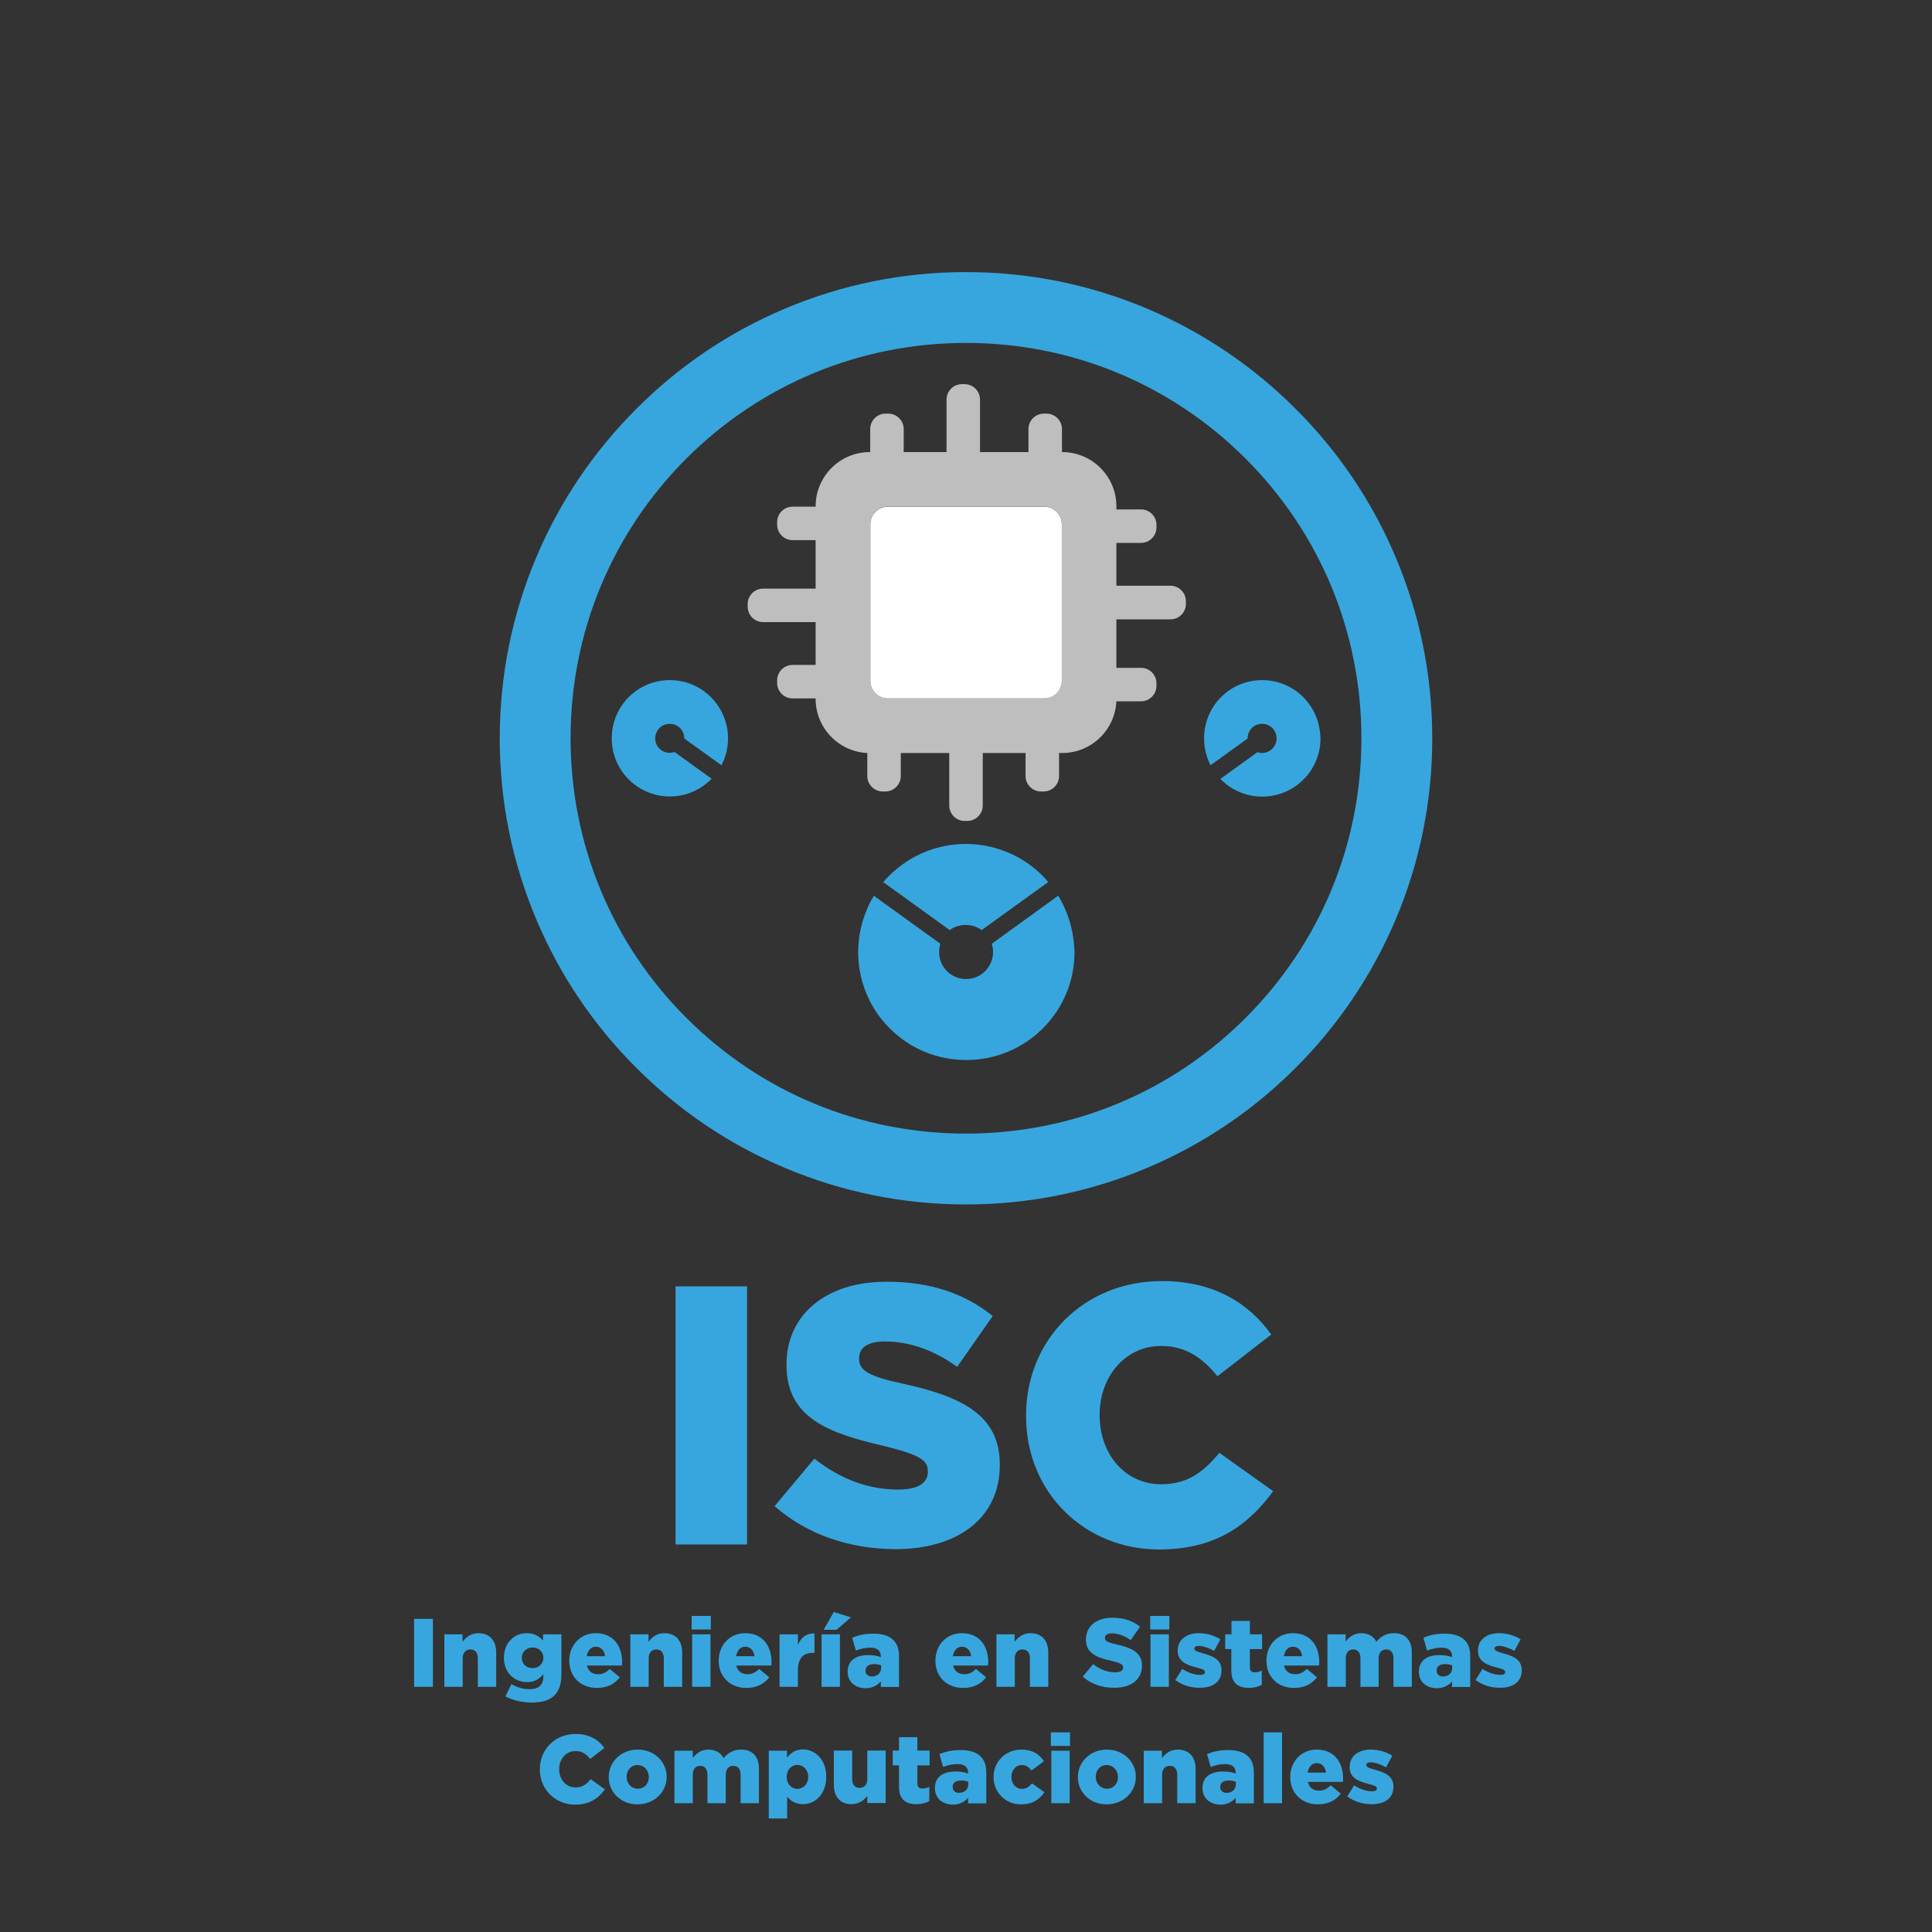 <?xml version="1.0" encoding="utf-8"?>
<!-- Generator: Adobe Illustrator 27.9.0, SVG Export Plug-In . SVG Version: 6.00 Build 0)  -->
<svg version="1.1" id="Capa_1" xmlns="http://www.w3.org/2000/svg" xmlns:xlink="http://www.w3.org/1999/xlink" x="0px" y="0px"
	 viewBox="0 0 1200 1200" style="enable-background:new 0 0 1200 1200;" xml:space="preserve">
<rect x="0" y="0" width="1200" height="1200" fill="#333333" stroke="none"/>
<style type="text/css">
	.st0{fill:#CE172E;}
	.st1{fill:#BFBEBE;}
	.st2{fill:#6D0A16;}
	.st3{fill:#37A6DE;}
	.st4{fill:#FFFFFF;}
	.st5{fill:#070707;}
	.st6{fill:#662482;}
	.st7{fill:#89DB3B;}
	.st8{fill:#0B0B5E;}
</style>
<g>
	<g>
		<path class="st3" d="M419.5,799H464v160.3h-44.4V799z"/>
		<path class="st3" d="M481.1,935.5l24.7-29.5c16.3,12.8,33.7,19.2,52,19.2c12.1,0,18.5-3.9,18.5-11v-0.5c0-6.9-5.3-10.1-27.3-15.6
			c-33.9-7.8-60.5-17.2-60.5-50.2v-0.5c0-30,23.6-51.3,62.1-51.3c27.5,0,48.5,7.3,66,21.3L594.5,849c-14.7-10.8-30.5-15.8-44.9-15.8
			c-10.8,0-16,4.1-16,10.3v0.5c0,7.1,5.5,10.8,27.9,15.6c36.6,8,59.5,19.9,59.5,49.9v0.5c0,32.7-25.9,52.2-64.8,52.2
			C527.6,962.1,501.3,953.2,481.1,935.5z"/>
		<path class="st3" d="M637.3,879.6v-0.5c0-46.7,35.7-83.4,84.3-83.4c32.5,0,54,13.7,68,33.2l-33.4,25.9
			c-9.2-11.2-19.5-18.8-35-18.8c-22.4,0-38.2,19.2-38.2,42.6v0.5c0,24,15.8,42.8,38.2,42.8c16.7,0,26.3-7.8,36.2-19.5l33.4,23.8
			c-15.3,20.8-35.5,36.2-70.8,36.2C674.2,962.5,637.3,927.5,637.3,879.6z"/>
	</g>
	<g>
		<g>
			<path class="st3" d="M866.8,345.9c-14.6-34.5-35.5-65.5-62.1-92c-26.6-26.6-57.6-47.5-92-62.1C677,176.7,639.1,169,600,169
				c-39.1,0-77,7.7-112.7,22.8c-34.5,14.6-65.5,35.5-92,62.1c-26.6,26.6-47.5,57.5-62.1,92c-15.1,35.7-22.8,73.7-22.8,112.7
				c0,39.1,7.7,77,22.8,112.7c14.6,34.5,35.5,65.5,62.1,92c26.6,26.6,57.5,47.5,92,62c35.7,15.1,73.6,22.8,112.7,22.8
				c39.1,0,77-7.7,112.7-22.8c34.5-14.6,65.5-35.5,92-62c26.6-26.6,47.5-57.6,62.1-92c15.1-35.7,22.8-73.6,22.8-112.7
				C889.6,419.5,881.9,381.6,866.8,345.9z M773.7,632.2c-46.4,46.4-108.1,71.9-173.7,71.9c-65.6,0-127.3-25.5-173.7-71.9
				c-46.4-46.4-71.9-108.1-71.9-173.7s25.6-127.3,71.9-173.7C472.7,238.5,534.4,213,600,213c65.6,0,127.3,25.5,173.7,71.9
				c46.4,46.4,71.9,108.1,71.9,173.7S820,585.9,773.7,632.2z"/>
		</g>
		<g>
			<path class="st3" d="M647.4,543.8c-19.6-19.5-48.3-24.5-72.5-14.8c-8.2,3.3-15.8,8.2-22.5,14.8c-1.3,1.3-2.6,2.7-3.8,4.1
				l41.3,29.8c2.9-2.2,6.4-3.2,9.9-3.2c3.5,0,7,1.1,9.9,3.2l41.3-29.8C650,546.5,648.8,545.2,647.4,543.8z M662.3,566.4
				c-1.4-3.5-3.1-6.8-5-10.1L616,586.2c0.5,1.6,0.8,3.3,0.8,5.1c0,4.5-1.8,8.7-4.9,11.9c-3.2,3.2-7.4,4.9-11.9,4.9
				c-4.4,0-8.5-1.7-11.6-4.7c-0.1-0.1-0.2-0.2-0.2-0.2c-4.6-4.6-5.9-11.2-4.1-17l-41.3-29.8c-2,3.2-3.7,6.6-5,10.1
				c-0.3,0.7-0.6,1.4-0.8,2.1c-8.5,23.7-3.3,51.3,15.7,70.2c12.7,12.7,29.5,19.6,47.5,19.6c17.9,0,34.8-7,47.5-19.6
				c12.7-12.7,19.7-29.5,19.7-47.5C667.1,582.6,665.5,574.2,662.3,566.4z"/>
		</g>
		<g>
			<g>
				<path class="st3" d="M448.1,475.3c2.7-5.1,4.1-10.8,4.1-16.7c0-4.7-0.9-9.2-2.6-13.4c-1.8-4.5-4.5-8.6-8-12.2
					c-10.5-10.5-26-13.2-39-8c-4.4,1.8-8.5,4.4-12.1,8c-3.6,3.6-6.2,7.7-8,12.2c-0.2,0.4-0.3,0.8-0.4,1.1
					c-4.6,12.8-1.8,27.6,8.4,37.8c6.8,6.8,15.9,10.6,25.5,10.6c9.7,0,18.7-3.8,25.6-10.6c0.1-0.1,0.3-0.3,0.4-0.4l-23-16.6
					c-1,0.3-1.9,0.5-3,0.5c-2.3,0-4.6-0.9-6.3-2.5c-0.1,0-0.1-0.1-0.1-0.1c-3.5-3.5-3.5-9.2,0-12.8c1.8-1.8,4.1-2.6,6.4-2.6
					c2.3,0,4.5,0.8,6.3,2.5c0,0,0.1,0.1,0.1,0.1c1.7,1.7,2.6,4,2.6,6.4v0.1L448.1,475.3z"/>
			</g>
			<g>
				<path class="st3" d="M817.5,445.2c-1.8-4.5-4.5-8.6-8-12.2c-10.5-10.5-26-13.2-39-8c-4.4,1.8-8.5,4.4-12.1,8
					c-3.6,3.6-6.2,7.7-8,12.2c-0.1,0.4-0.3,0.8-0.4,1.1c-3.4,9.4-2.7,20,1.9,29l23-16.6c0-2.4,0.9-4.7,2.6-6.5
					c1.8-1.8,4.1-2.6,6.4-2.6c2.3,0,4.5,0.8,6.3,2.5c0,0,0.1,0.1,0.1,0.1c1.7,1.7,2.6,4,2.6,6.4c0,2.4-0.9,4.7-2.6,6.4
					c-1.7,1.7-4,2.7-6.4,2.7c-1,0-2-0.2-2.9-0.5l-23,16.6c0.1,0.1,0.3,0.3,0.4,0.4c6.8,6.8,15.9,10.6,25.6,10.6
					c9.7,0,18.7-3.8,25.6-10.6c6.8-6.8,10.6-15.9,10.6-25.6C820,453.9,819.2,449.4,817.5,445.2z"/>
			</g>
		</g>
		<path class="st3" d="M659.5,325.6v97.4c0,6-4.9,10.8-10.8,10.8h-97.3c-6,0-10.8-4.9-10.8-10.8v-97.4c0-6,4.9-10.8,10.8-10.8h97.3
			C654.6,314.7,659.5,319.6,659.5,325.6z"/>
		<path class="st4" d="M659.5,325.6v97.4c0,6-4.9,10.8-10.8,10.8h-97.3c-6,0-10.8-4.9-10.8-10.8v-97.4c0-6,4.9-10.8,10.8-10.8h97.3
			C654.6,314.7,659.5,319.6,659.5,325.6z"/>
		<path class="st1" d="M727,363.8h-33.6v-26.6h15.3c5.3,0,9.6-4.3,9.6-9.6v-1.6c0-5.3-4.3-9.6-9.6-9.6h-15.3v-2
			c0-18.5-15.1-33.6-33.6-33.6h-0.2v-14.3c0-5.3-4.3-9.6-9.6-9.6h-1.6c-5.3,0-9.6,4.3-9.6,9.6v14.3h-30.1v-32.6
			c0-5.3-4.3-9.6-9.6-9.6h-1.6c-5.3,0-9.6,4.3-9.6,9.6v32.6h-26.6v-14.3c0-5.3-4.3-9.6-9.6-9.6h-1.6c-5.3,0-9.6,4.3-9.6,9.6v14.3
			h-0.3c-18.5,0-33.6,15.1-33.6,33.6v0.3h-14.3c-5.3,0-9.6,4.3-9.6,9.6v1.6c0,5.3,4.3,9.6,9.6,9.6h14.3v30.1H474
			c-5.3,0-9.6,4.3-9.6,9.6v1.6c0,5.3,4.3,9.6,9.6,9.6h32.6v26.6h-14.3c-5.3,0-9.6,4.3-9.6,9.6v1.6c0,5.3,4.3,9.6,9.6,9.6h14.3v0.3
			c0,18,14.3,32.8,32.1,33.6V482c0,5.3,4.3,9.6,9.6,9.6h1.6c5.3,0,9.6-4.3,9.6-9.6v-14.3h30.1v32.6c0,5.3,4.3,9.6,9.6,9.6h1.6
			c5.3,0,9.6-4.3,9.6-9.6v-32.6H637V482c0,5.3,4.3,9.6,9.6,9.6h1.6c5.3,0,9.6-4.3,9.6-9.6v-14.3h2c18,0,32.8-14.3,33.6-32.1h15.3
			c5.3,0,9.6-4.3,9.6-9.6v-1.6c0-5.3-4.3-9.6-9.6-9.6h-15.3v-30.1H727c5.3,0,9.6-4.3,9.6-9.6v-1.6
			C736.6,368.1,732.2,363.8,727,363.8z M659.5,422.9c0,6-4.9,10.8-10.8,10.8h-97.3c-6,0-10.8-4.9-10.8-10.8v-97.4
			c0-6,4.9-10.8,10.8-10.8h97.3c6,0,10.8,4.9,10.8,10.8V422.9z"/>
	</g>
</g>
<g>
	<path class="st3" d="M257.2,1005.5h11.7v42.2h-11.7V1005.5z"/>
	<path class="st3" d="M275.9,1015.1h11.4v4.6c2.1-2.7,5.1-5.3,9.8-5.3c7,0,11.1,4.5,11.1,12v21.3h-11.4V1030c0-3.6-1.8-5.5-4.6-5.5
		c-2.8,0-4.8,1.9-4.8,5.5v17.7h-11.4V1015.1z"/>
	<path class="st3" d="M313.9,1053.7l3.7-7.6c3.6,1.9,7,3.1,11.4,3.1c5.7,0,8.5-2.8,8.5-8v-1.3c-2.3,2.7-5.2,4.9-10,4.9
		c-8,0-14.5-5.8-14.5-15.1v-0.1c0-9.4,6.6-15.2,14.1-15.2c5,0,7.8,2,10.2,4.6v-3.9h11.4v24.8c0,5.9-1.4,10.2-4.2,13
		c-3,3.1-7.5,4.6-14.3,4.6C323.9,1057.4,318.7,1056.1,313.9,1053.7z M337.5,1029.7v-0.1c0-3.6-2.8-6.3-6.7-6.3
		c-3.9,0-6.7,2.7-6.7,6.4v0.1c0,3.6,2.8,6.3,6.7,6.3S337.5,1033.3,337.5,1029.7z"/>
	<path class="st3" d="M353.6,1031.5v-0.1c0-9.5,6.8-17,16.4-17c11.2,0,16.4,8.3,16.4,17.8c0,0.7,0,1.6-0.1,2.3h-21.8
		c0.9,3.6,3.4,5.4,7,5.4c2.8,0,4.9-1,7.2-3.3l6.3,5.2c-3.1,4-7.6,6.6-14.1,6.6C360.8,1048.5,353.6,1041.6,353.6,1031.5z
		 M375.8,1028.7c-0.4-3.6-2.6-5.9-5.7-5.9c-3.1,0-5,2.3-5.7,5.9H375.8z"/>
	<path class="st3" d="M391.4,1015.1h11.4v4.6c2.1-2.7,5.1-5.3,9.8-5.3c7,0,11.1,4.5,11.1,12v21.3h-11.4V1030c0-3.6-1.8-5.5-4.6-5.5
		s-4.8,1.9-4.8,5.5v17.7h-11.4V1015.1z"/>
	<path class="st3" d="M429.6,1003.7h11.9v8.4h-11.9V1003.7z M429.9,1015.1h11.4v32.6h-11.4V1015.1z"/>
	<path class="st3" d="M446.4,1031.5v-0.1c0-9.5,6.8-17,16.4-17c11.2,0,16.4,8.3,16.4,17.8c0,0.7,0,1.6-0.1,2.3h-21.8
		c0.9,3.6,3.4,5.4,7,5.4c2.8,0,4.9-1,7.2-3.3l6.3,5.2c-3.1,4-7.6,6.6-14.1,6.6C453.7,1048.5,446.4,1041.6,446.4,1031.5z
		 M468.6,1028.7c-0.4-3.6-2.6-5.9-5.7-5.9c-3.1,0-5,2.3-5.7,5.9H468.6z"/>
	<path class="st3" d="M484.2,1015.1h11.4v6.6c1.9-4.4,4.8-7.3,10.3-7.1v12h-1c-6,0-9.3,3.4-9.3,10.9v10.2h-11.4V1015.1z"/>
	<path class="st3" d="M510.3,1015.1h11.4v32.6h-11.4V1015.1z M517.9,1001.2l10.6,3.4l-8.9,7.7h-8L517.9,1001.2z"/>
	<path class="st3" d="M526.5,1038.3v-0.1c0-6.8,5.1-10.2,12.8-10.2c3.1,0,6,0.5,7.8,1.3v-0.5c0-3.4-2.1-5.4-6.5-5.4
		c-3.4,0-6.1,0.7-9,1.8l-2.3-8c3.7-1.5,7.6-2.5,13.2-2.5c5.8,0,9.8,1.4,12.4,4c2.5,2.4,3.5,5.8,3.5,10.4v18.7h-11.3v-3.4
		c-2.3,2.5-5.3,4.2-9.6,4.2C531.2,1048.4,526.5,1044.8,526.5,1038.3z M547.3,1035.9v-1.5c-1.2-0.5-2.8-0.8-4.5-0.8
		c-3.4,0-5.2,1.6-5.2,4v0.1c0,2.2,1.7,3.6,4,3.6C544.9,1041.2,547.3,1039.2,547.3,1035.9z"/>
	<path class="st3" d="M581,1031.5v-0.1c0-9.5,6.8-17,16.4-17c11.2,0,16.4,8.3,16.4,17.8c0,0.7,0,1.6-0.1,2.3H592
		c0.9,3.6,3.4,5.4,7,5.4c2.8,0,4.9-1,7.2-3.3l6.3,5.2c-3.1,4-7.6,6.6-14.1,6.6C588.2,1048.5,581,1041.6,581,1031.5z M603.2,1028.7
		c-0.4-3.6-2.6-5.9-5.7-5.9c-3.1,0-5,2.3-5.7,5.9H603.2z"/>
	<path class="st3" d="M618.8,1015.1h11.4v4.6c2.1-2.7,5.1-5.3,9.8-5.3c7,0,11.1,4.5,11.1,12v21.3h-11.4V1030c0-3.6-1.8-5.5-4.6-5.5
		c-2.8,0-4.8,1.9-4.8,5.5v17.7h-11.4V1015.1z"/>
	<path class="st3" d="M672.5,1041.4l6.5-7.8c4.3,3.4,8.9,5.1,13.7,5.1c3.2,0,4.9-1,4.9-2.9v-0.1c0-1.8-1.4-2.7-7.2-4.1
		c-8.9-2-15.9-4.5-15.9-13.2v-0.1c0-7.9,6.2-13.5,16.3-13.5c7.2,0,12.8,1.9,17.3,5.6l-5.8,8.3c-3.9-2.8-8-4.2-11.8-4.2
		c-2.8,0-4.2,1.1-4.2,2.7v0.1c0,1.9,1.4,2.8,7.3,4.1c9.6,2.1,15.7,5.2,15.7,13.1v0.1c0,8.6-6.8,13.7-17,13.7
		C684.7,1048.4,677.8,1046.1,672.5,1041.4z"/>
	<path class="st3" d="M714.4,1003.7h11.9v8.4h-11.9V1003.7z M714.6,1015.1H726v32.6h-11.4V1015.1z"/>
	<path class="st3" d="M730,1043.5l4.3-6.9c3.8,2.5,7.8,3.7,11.1,3.7c2,0,3-0.6,3-1.7v-0.1c0-1.4-1.9-1.9-5.3-2.8
		c-6.4-1.6-11.6-3.9-11.6-10.4v-0.1c0-6.9,5.6-10.8,13.1-10.8c4.8,0,9.6,1.4,13.4,3.8l-3.9,7.2c-3.4-1.9-7-3.1-9.6-3.1
		c-1.7,0-2.7,0.7-2.7,1.6v0.1c0,1.3,1.9,1.9,5.3,2.9c6.4,1.7,11.6,4,11.6,10.4v0.1c0,7.2-5.4,10.9-13.3,10.9
		C739.8,1048.4,734.5,1046.8,730,1043.5z"/>
	<path class="st3" d="M764.8,1037.6v-13.3H761v-9.2h3.9v-8.3h11.4v8.3h7.6v9.2h-7.6v11.1c0,2.3,1,3.3,3.1,3.3c1.5,0,3-0.4,4.3-1.1
		v8.9c-2.1,1.1-4.8,1.9-8,1.9C768.8,1048.3,764.8,1045.3,764.8,1037.6z"/>
	<path class="st3" d="M786.6,1031.5v-0.1c0-9.5,6.8-17,16.4-17c11.2,0,16.4,8.3,16.4,17.8c0,0.7,0,1.6-0.1,2.3h-21.8
		c0.9,3.6,3.4,5.4,7,5.4c2.8,0,4.9-1,7.2-3.3l6.3,5.2c-3.1,4-7.6,6.6-14.1,6.6C793.8,1048.5,786.6,1041.6,786.6,1031.5z
		 M808.8,1028.7c-0.4-3.6-2.6-5.9-5.7-5.9c-3.1,0-5,2.3-5.7,5.9H808.8z"/>
	<path class="st3" d="M824.4,1015.1h11.4v4.5c2.1-2.7,5.1-5.2,9.7-5.2c4.3,0,7.7,1.9,9.4,5.3c2.8-3.3,6.1-5.3,10.9-5.3
		c7,0,11.1,4.3,11.1,11.9v21.4h-11.4V1030c0-3.6-1.7-5.5-4.5-5.5c-2.7,0-4.7,1.9-4.7,5.5v17.7H845V1030c0-3.6-1.8-5.5-4.5-5.5
		s-4.6,1.9-4.6,5.5v17.7h-11.4V1015.1z"/>
	<path class="st3" d="M881.3,1038.3v-0.1c0-6.8,5.1-10.2,12.8-10.2c3.1,0,6,0.5,7.8,1.3v-0.5c0-3.4-2.1-5.4-6.5-5.4
		c-3.4,0-6.1,0.7-9,1.8l-2.3-8c3.7-1.5,7.6-2.5,13.2-2.5c5.8,0,9.8,1.4,12.4,4c2.5,2.4,3.5,5.8,3.5,10.4v18.7h-11.3v-3.4
		c-2.3,2.5-5.3,4.2-9.6,4.2C886,1048.4,881.3,1044.8,881.3,1038.3z M902,1035.9v-1.5c-1.2-0.5-2.8-0.8-4.5-0.8c-3.4,0-5.2,1.6-5.2,4
		v0.1c0,2.2,1.7,3.6,4,3.6C899.7,1041.2,902,1039.2,902,1035.9z"/>
	<path class="st3" d="M916.5,1043.5l4.3-6.9c3.8,2.5,7.8,3.7,11.1,3.7c2,0,3-0.6,3-1.7v-0.1c0-1.4-1.9-1.9-5.3-2.8
		c-6.4-1.6-11.6-3.9-11.6-10.4v-0.1c0-6.9,5.6-10.8,13.1-10.8c4.8,0,9.6,1.4,13.4,3.8l-3.9,7.2c-3.4-1.9-7-3.1-9.6-3.1
		c-1.7,0-2.7,0.7-2.7,1.6v0.1c0,1.3,1.9,1.9,5.3,2.9c6.4,1.7,11.6,4,11.6,10.4v0.1c0,7.2-5.4,10.9-13.3,10.9
		C926.3,1048.4,921,1046.8,916.5,1043.5z"/>
	<path class="st3" d="M335.3,1099v-0.1c0-12.3,9.4-21.9,22.2-21.9c8.6,0,14.2,3.6,17.9,8.7l-8.8,6.8c-2.4-3-5.1-4.9-9.2-4.9
		c-5.9,0-10.1,5.1-10.1,11.2v0.1c0,6.3,4.2,11.3,10.1,11.3c4.4,0,6.9-2,9.5-5.1l8.8,6.3c-4,5.5-9.3,9.5-18.6,9.5
		C345,1120.8,335.3,1111.6,335.3,1099z"/>
	<path class="st3" d="M378.1,1103.8v-0.1c0-9.3,7.6-17,18-17s18,7.7,18,16.9v0.1c0,9.3-7.7,17-18.1,17
		C385.7,1120.8,378.1,1113.2,378.1,1103.8z M403,1103.8v-0.1c0-4-2.9-7.4-7-7.4c-4.2,0-6.8,3.3-6.8,7.3v0.1c0,4,2.9,7.3,6.9,7.3
		C400.3,1111.1,403,1107.7,403,1103.8z"/>
	<path class="st3" d="M418.9,1087.4h11.4v4.5c2.1-2.7,5.1-5.2,9.7-5.2c4.3,0,7.7,1.9,9.4,5.3c2.8-3.3,6.1-5.3,10.9-5.3
		c7,0,11.1,4.3,11.1,11.9v21.4h-11.4v-17.7c0-3.6-1.7-5.5-4.5-5.5s-4.7,1.9-4.7,5.5v17.7h-11.4v-17.7c0-3.6-1.8-5.5-4.5-5.5
		s-4.6,1.9-4.6,5.5v17.7h-11.4V1087.4z"/>
	<path class="st3" d="M477.4,1087.4h11.4v4.3c2.2-2.7,5-5.1,9.9-5.1c7.7,0,14.5,6.4,14.5,16.9v0.1c0,10.6-6.7,17-14.4,17
		c-4.9,0-7.8-2.2-9.9-4.7v13.6h-11.4V1087.4z M502,1103.7v-0.1c0-4.3-3.1-7.4-6.7-7.4c-3.7,0-6.7,3.1-6.7,7.4v0.1
		c0,4.3,3,7.4,6.7,7.4C498.9,1111.1,502,1108.1,502,1103.7z"/>
	<path class="st3" d="M517.9,1108.6v-21.3h11.4v17.7c0,3.6,1.8,5.5,4.6,5.5c2.8,0,4.8-1.9,4.8-5.5v-17.7h11.4v32.6h-11.4v-4.5
		c-2,2.7-5.1,5.2-9.8,5.2C522.1,1120.7,517.9,1116.1,517.9,1108.6z"/>
	<path class="st3" d="M558.4,1109.8v-13.3h-3.9v-9.2h3.9v-8.3h11.4v8.3h7.6v9.2h-7.6v11.1c0,2.3,1,3.3,3.1,3.3c1.5,0,3-0.4,4.3-1.1
		v8.9c-2.1,1.1-4.8,1.9-8,1.9C562.4,1120.6,558.4,1117.6,558.4,1109.8z"/>
	<path class="st3" d="M580.7,1110.6v-0.1c0-6.8,5.1-10.2,12.8-10.2c3.1,0,6,0.5,7.8,1.3v-0.5c0-3.4-2.1-5.4-6.5-5.4
		c-3.4,0-6.1,0.7-9,1.8l-2.3-8c3.7-1.5,7.6-2.5,13.2-2.5c5.8,0,9.8,1.4,12.4,4c2.5,2.4,3.5,5.8,3.5,10.4v18.7h-11.3v-3.4
		c-2.3,2.5-5.3,4.2-9.6,4.2C585.4,1120.7,580.7,1117.1,580.7,1110.6z M601.4,1108.2v-1.5c-1.2-0.5-2.8-0.8-4.5-0.8
		c-3.4,0-5.2,1.6-5.2,4v0.1c0,2.2,1.7,3.6,4,3.6C599.1,1113.5,601.4,1111.5,601.4,1108.2z"/>
	<path class="st3" d="M617.1,1103.8v-0.1c0-9.2,7.1-17,17.4-17c6.7,0,11.1,2.9,13.9,7.2l-7.7,5.8c-1.6-2.1-3.4-3.4-6.1-3.4
		c-3.7,0-6.4,3.3-6.4,7.3v0.1c0,4.2,2.7,7.4,6.5,7.4c2.8,0,4.5-1.3,6.3-3.4l7.7,5.5c-3.1,4.5-7.3,7.5-14.5,7.5
		C624.3,1120.8,617.1,1113,617.1,1103.8z"/>
	<path class="st3" d="M652.7,1076h11.9v8.4h-11.9V1076z M653,1087.4h11.4v32.6H653V1087.4z"/>
	<path class="st3" d="M669.5,1103.8v-0.1c0-9.3,7.6-17,18-17s18,7.7,18,16.9v0.1c0,9.3-7.7,17-18.1,17
		C677,1120.8,669.5,1113.2,669.5,1103.8z M694.4,1103.8v-0.1c0-4-2.9-7.4-7-7.4c-4.2,0-6.8,3.3-6.8,7.3v0.1c0,4,2.9,7.3,6.9,7.3
		C691.7,1111.1,694.4,1107.7,694.4,1103.8z"/>
	<path class="st3" d="M710.3,1087.4h11.4v4.6c2.1-2.7,5.1-5.3,9.8-5.3c7,0,11.1,4.5,11.1,12v21.3h-11.4v-17.7c0-3.6-1.8-5.5-4.6-5.5
		s-4.8,1.9-4.8,5.5v17.7h-11.4V1087.4z"/>
	<path class="st3" d="M746.9,1110.6v-0.1c0-6.8,5.1-10.2,12.8-10.2c3.1,0,6,0.5,7.8,1.3v-0.5c0-3.4-2.1-5.4-6.5-5.4
		c-3.4,0-6.1,0.7-9,1.8l-2.3-8c3.7-1.5,7.6-2.5,13.2-2.5c5.8,0,9.8,1.4,12.4,4c2.5,2.4,3.5,5.8,3.5,10.4v18.7h-11.3v-3.4
		c-2.3,2.5-5.3,4.2-9.6,4.2C751.6,1120.7,746.9,1117.1,746.9,1110.6z M767.6,1108.2v-1.5c-1.2-0.5-2.8-0.8-4.5-0.8
		c-3.4,0-5.2,1.6-5.2,4v0.1c0,2.2,1.7,3.6,4,3.6C765.3,1113.5,767.6,1111.5,767.6,1108.2z"/>
	<path class="st3" d="M784.9,1076h11.4v44h-11.4V1076z"/>
	<path class="st3" d="M801.4,1103.8v-0.1c0-9.5,6.8-17,16.4-17c11.2,0,16.4,8.3,16.4,17.8c0,0.7,0,1.6-0.1,2.3h-21.8
		c0.9,3.6,3.4,5.4,7,5.4c2.8,0,4.9-1,7.2-3.3l6.3,5.2c-3.1,4-7.6,6.6-14.1,6.6C808.7,1120.8,801.4,1113.9,801.4,1103.8z M823.6,1101
		c-0.4-3.6-2.6-5.9-5.7-5.9c-3.1,0-5,2.3-5.7,5.9H823.6z"/>
	<path class="st3" d="M836.8,1115.8l4.3-6.9c3.8,2.5,7.8,3.7,11.1,3.7c2,0,3-0.6,3-1.7v-0.1c0-1.4-1.9-1.9-5.3-2.8
		c-6.4-1.6-11.6-3.9-11.6-10.4v-0.1c0-6.9,5.6-10.8,13.1-10.8c4.8,0,9.6,1.4,13.4,3.8l-3.9,7.2c-3.4-1.9-7-3.1-9.6-3.1
		c-1.7,0-2.7,0.7-2.7,1.6v0.1c0,1.3,1.9,1.9,5.3,2.9c6.4,1.7,11.6,4,11.6,10.4v0.1c0,7.2-5.4,10.9-13.3,10.9
		C846.6,1120.7,841.3,1119.1,836.8,1115.8z"/>
</g>
</svg>
